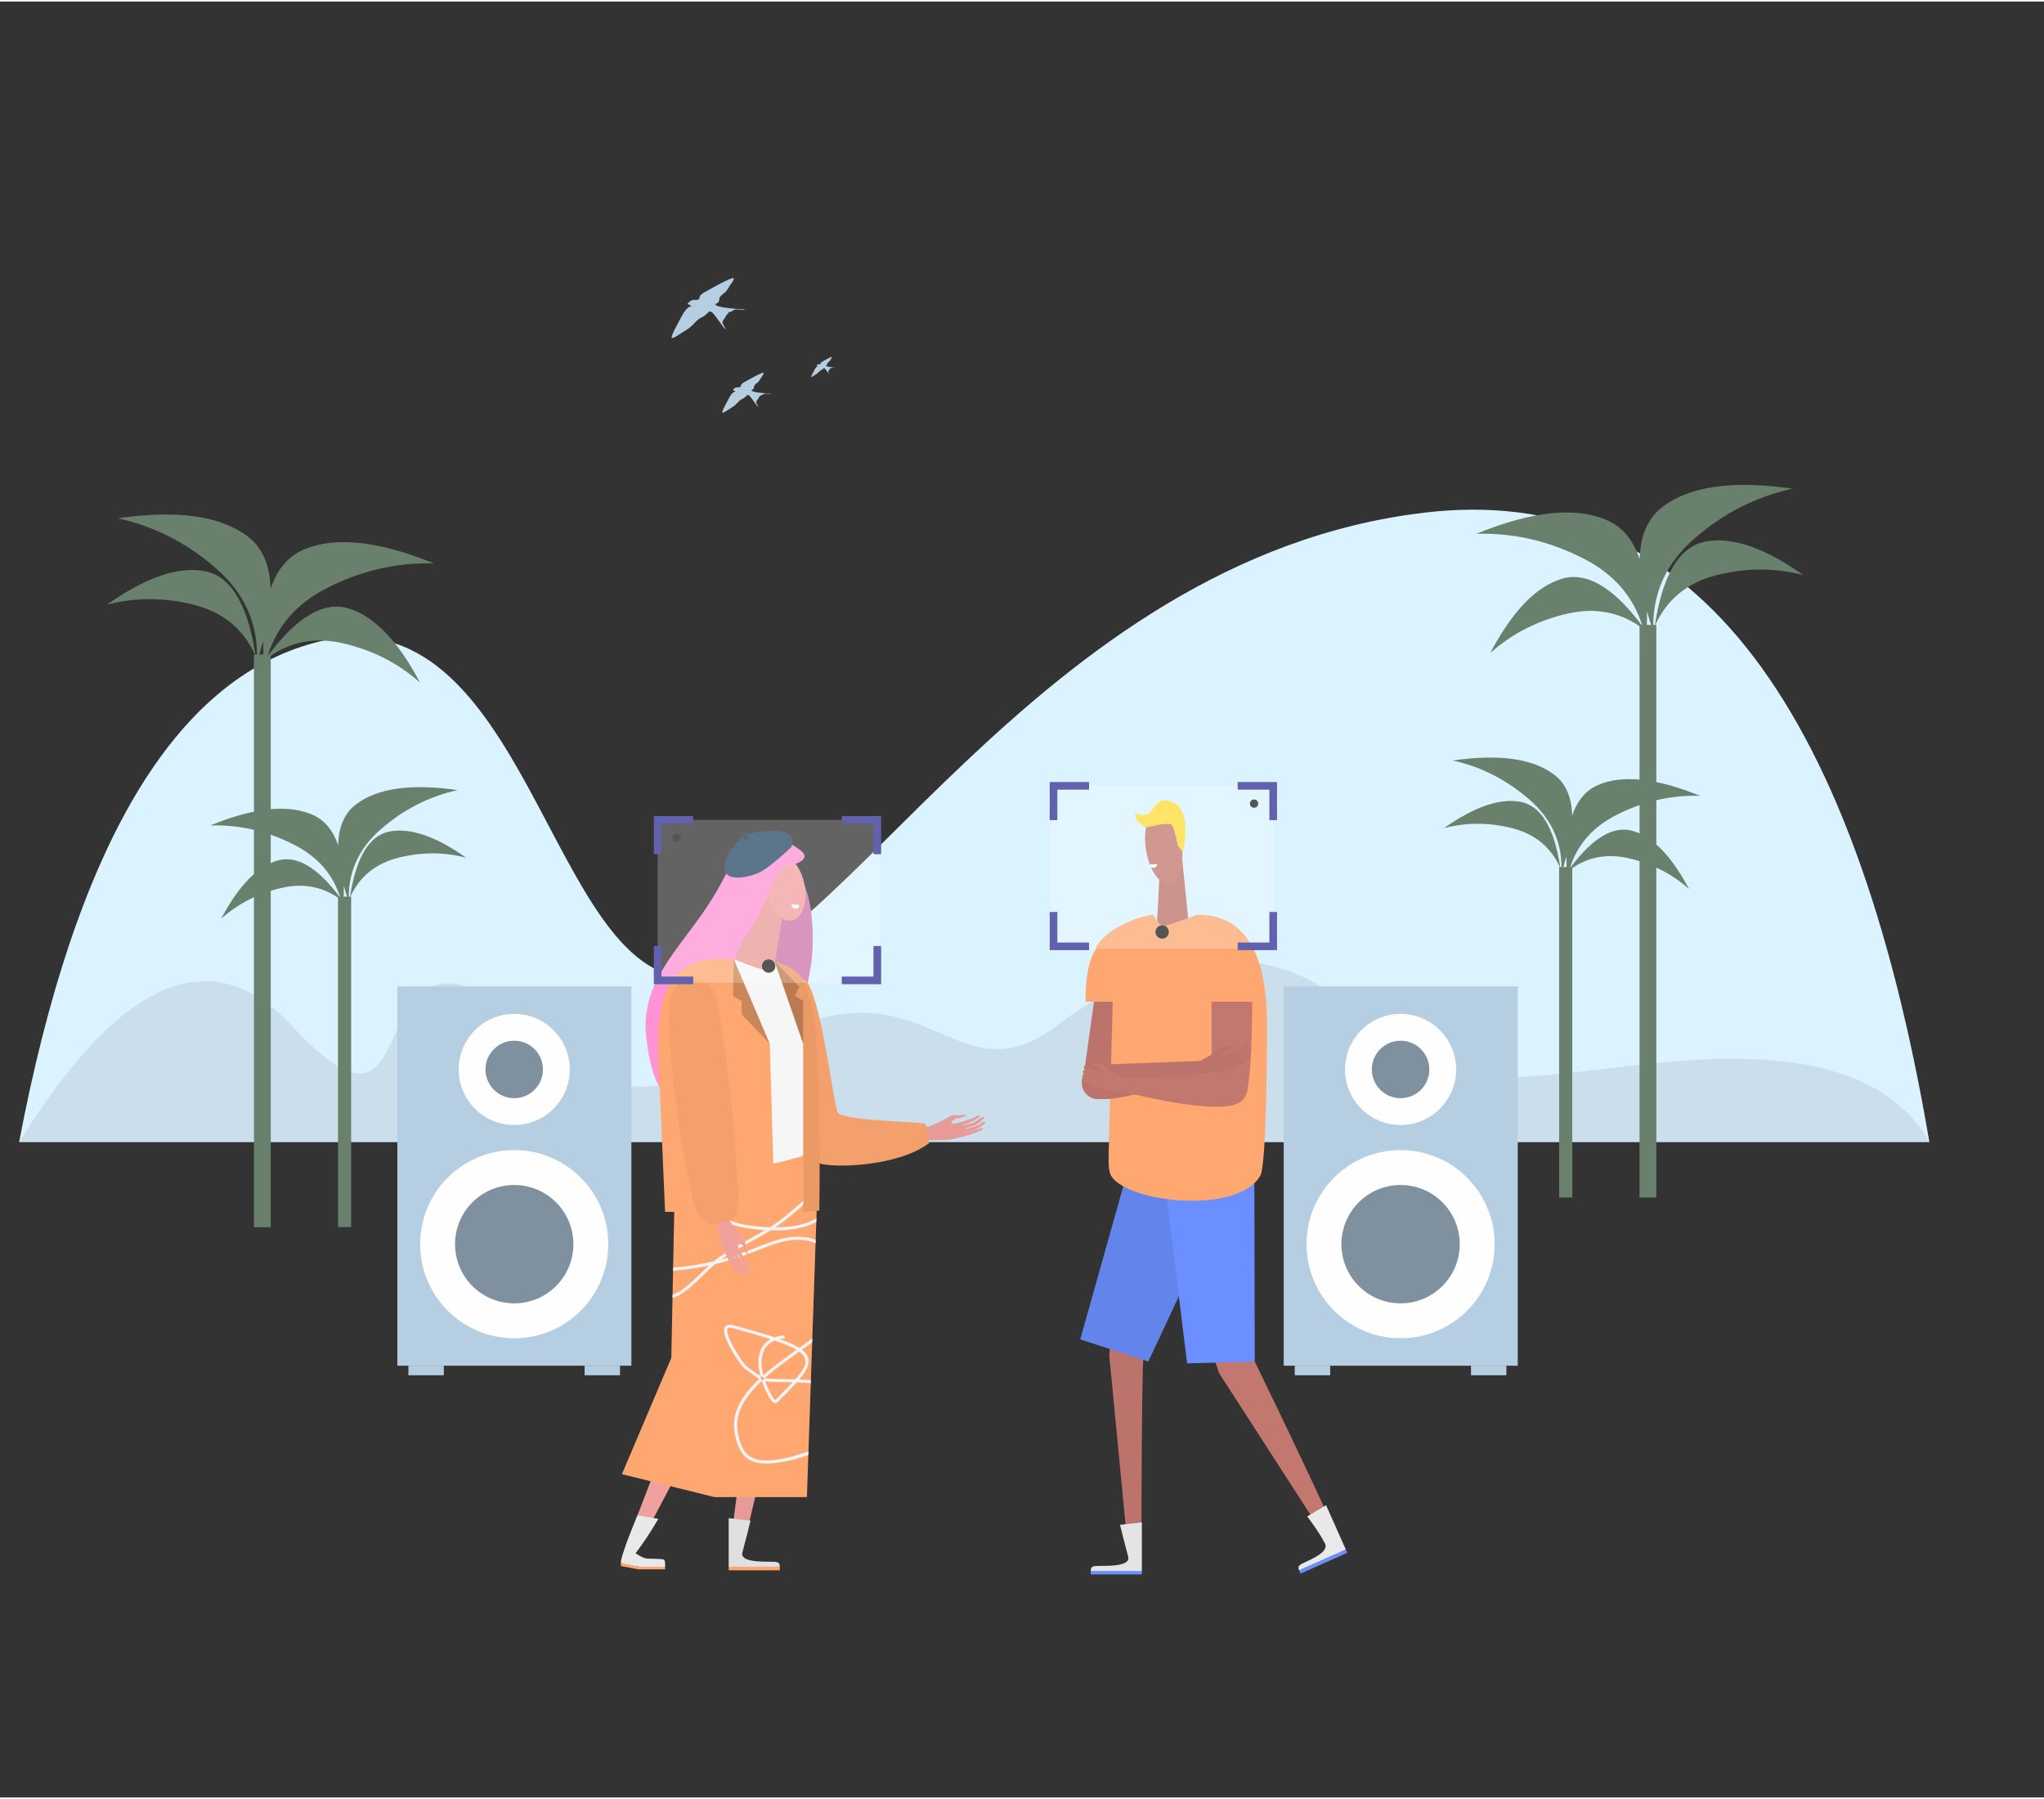<svg id="illustration-builder" width="1000" height="880" viewBox="-10 -30 1070 940" version="1.1" xmlns="http://www.w3.org/2000/svg" xmlns:xlink="http://www.w3.org/1999/xlink" style="pointer-events: inherit;"><rect x="-10" y="-30" width="1070" height="940" fill="#333333" stroke="none"/><g transform="translate(0,0)">
<g><svg xmlns="http://www.w3.org/2000/svg" width="1000" height="880" viewBox="0 0 1000 880"><g id="Symbols--globalStyle1/communication/bg2" fill="none" fill-rule="evenodd" stroke="none" stroke-width="1"><g id="globalStyle1/communication/bg2--globalStyle1/communication/bg2"><path id="[color:background]background--globalStyle1/communication/bg2" fill="#dbf2ff" d="M5.68434189e-14,567 L1000,567 C960.033,331.344 872.008,221.508 735.925,237.49 C531.802,261.463 426.122,480.996 351.579,480.996 C277.036,480.996 266.215,276.465 155.205,305.491 C81.198,324.841 29.463,412.011 5.68434189e-14,567 Z" opacity="1.00"></path><path id="shadow--globalStyle1/communication/bg2" fill="#000" fill-opacity=".08" d="M1000,567 C983.609,537.882 949.373,523.324 897.294,523.324 C819.175,523.324 749.431,554.109 706.077,505.953 C662.723,457.798 599.182,463.333 543.321,505.953 C487.46,548.573 473.869,462.666 381.336,519.44 C288.803,576.214 265.528,483.92 224.888,483.92 C184.248,483.92 205.455,573.355 142.615,505.953 C100.722,461.019 53.183,481.368 5.68434189e-14,567 L1000,567 Z"></path></g></g></svg></g></g><g transform="translate(198,404)">
<g><svg xmlns="http://www.w3.org/2000/svg" width="123" height="285" viewBox="0 0 123 285"><g id="Symbols--globalStyle1/objects/party/3" fill="none" fill-rule="evenodd" stroke="none" stroke-width="1"><g id="globalStyle1/objects/party/3--globalStyle1/objects/party/3"><polygon id="[color:objects]music--globalStyle1/objects/party/3" fill="#b5cee1" fill-rule="nonzero" points="-0.139 280.015 122.511 280.015 122.511 81.508 -0.139 81.508" opacity="1.00"></polygon><path id="Fill-2--globalStyle1/objects/party/3" fill="#FEFEFE" d="M110.425,216.402 C110.425,243.597 88.384,265.645 61.184,265.645 C33.992,265.645 11.947,243.597 11.947,216.402 C11.947,189.206 33.992,167.161 61.184,167.161 C88.384,167.161 110.425,189.206 110.425,216.402"></path><path id="Fill-6--globalStyle1/objects/party/3" fill="#FEFEFE" d="M90.263,124.955 C90.263,141.013 77.243,154.032 61.183,154.032 C45.124,154.032 32.109,141.013 32.109,124.955 C32.109,108.898 45.124,95.876 61.183,95.876 C77.243,95.876 90.263,108.898 90.263,124.955"></path><path id="[color:objects]music--globalStyle1/objects/party/3" fill="#b5cee1" fill-rule="nonzero" d="M24.343,280.015 L24.343,285.256 L5.792,285.256 L5.792,280.015 L24.343,280.015 Z M116.574,280.015 L116.574,285.256 L98.033,285.256 L98.033,280.015 L116.574,280.015 Z M61.183,185.438 C78.291,185.438 92.151,199.302 92.151,216.402 C92.151,233.503 78.291,247.364 61.183,247.364 C44.08,247.364 30.225,233.503 30.225,216.402 C30.225,199.302 44.08,185.438 61.183,185.438 Z M61.183,109.914 C69.492,109.914 76.225,116.651 76.225,124.955 C76.225,133.258 69.492,139.994 61.183,139.994 C52.884,139.994 46.142,133.258 46.142,124.955 C46.142,116.651 52.884,109.914 61.183,109.914 Z" opacity="1.00"></path><path id="shadow--globalStyle1/objects/party/3" fill="#000" fill-opacity=".3" d="M61.178,185.438 C78.286,185.438 92.146,199.302 92.146,216.402 C92.146,233.503 78.286,247.364 61.178,247.364 C44.075,247.364 30.22,233.503 30.22,216.402 C30.22,199.302 44.075,185.438 61.178,185.438 Z M61.178,109.914 C69.487,109.914 76.22,116.651 76.22,124.955 C76.22,133.258 69.487,139.994 61.178,139.994 C52.879,139.994 46.137,133.258 46.137,124.955 C46.137,116.651 52.879,109.914 61.178,109.914 Z"></path></g></g></svg></g></g><g transform="translate(662,404)">
<g><svg xmlns="http://www.w3.org/2000/svg" width="123" height="285" viewBox="0 0 123 285"><g id="Symbols--globalStyle1/objects/party/3" fill="none" fill-rule="evenodd" stroke="none" stroke-width="1"><g id="globalStyle1/objects/party/3--globalStyle1/objects/party/3"><polygon id="[color:objects]music--globalStyle1/objects/party/3" fill="#b5cee1" fill-rule="nonzero" points="-0.139 280.015 122.511 280.015 122.511 81.508 -0.139 81.508" opacity="1.00"></polygon><path id="Fill-2--globalStyle1/objects/party/3" fill="#FEFEFE" d="M110.425,216.402 C110.425,243.597 88.384,265.645 61.184,265.645 C33.992,265.645 11.947,243.597 11.947,216.402 C11.947,189.206 33.992,167.161 61.184,167.161 C88.384,167.161 110.425,189.206 110.425,216.402"></path><path id="Fill-6--globalStyle1/objects/party/3" fill="#FEFEFE" d="M90.263,124.955 C90.263,141.013 77.243,154.032 61.183,154.032 C45.124,154.032 32.109,141.013 32.109,124.955 C32.109,108.898 45.124,95.876 61.183,95.876 C77.243,95.876 90.263,108.898 90.263,124.955"></path><path id="[color:objects]music--globalStyle1/objects/party/3" fill="#b5cee1" fill-rule="nonzero" d="M24.343,280.015 L24.343,285.256 L5.792,285.256 L5.792,280.015 L24.343,280.015 Z M116.574,280.015 L116.574,285.256 L98.033,285.256 L98.033,280.015 L116.574,280.015 Z M61.183,185.438 C78.291,185.438 92.151,199.302 92.151,216.402 C92.151,233.503 78.291,247.364 61.183,247.364 C44.08,247.364 30.225,233.503 30.225,216.402 C30.225,199.302 44.08,185.438 61.183,185.438 Z M61.183,109.914 C69.492,109.914 76.225,116.651 76.225,124.955 C76.225,133.258 69.492,139.994 61.183,139.994 C52.884,139.994 46.142,133.258 46.142,124.955 C46.142,116.651 52.884,109.914 61.183,109.914 Z" opacity="1.00"></path><path id="shadow--globalStyle1/objects/party/3" fill="#000" fill-opacity=".3" d="M61.178,185.438 C78.286,185.438 92.146,199.302 92.146,216.402 C92.146,233.503 78.286,247.364 61.178,247.364 C44.075,247.364 30.22,233.503 30.22,216.402 C30.22,199.302 44.075,185.438 61.178,185.438 Z M61.178,109.914 C69.487,109.914 76.22,116.651 76.22,124.955 C76.22,133.258 69.487,139.994 61.178,139.994 C52.879,139.994 46.137,133.258 46.137,124.955 C46.137,116.651 52.879,109.914 61.178,109.914 Z"></path></g></g></svg></g></g><g transform="translate(703,133)">
<g><svg xmlns="http://www.w3.org/2000/svg" width="274" height="463" viewBox="0 0 274 463"><g id="Symbols--globalStyle1/objects/tree/1" fill="none" fill-rule="evenodd" stroke="none" stroke-width="1"><g id="globalStyle1/objects/tree/1--globalStyle1/objects/tree/1" fill="#69816C"><path id="[color:tree]tree--globalStyle1/objects/tree/1" d="M225.296,91.971 C206.297,96.123 189.171,104.849 173.92,118.149 C159.72,130.531 152.566,145.57 152.458,163.266 L153.327,163.266 L153.346,163.145 C157.465,136.592 166.369,122.078 180.058,119.601 C193.885,117.1 210.879,122.964 231.04,137.193 C216.25,133.321 201.141,133.321 185.712,137.193 C170.537,141.002 159.812,149.693 153.535,163.266 L154.064,163.266 L154.064,245.536 C161.025,246.955 168.641,249.353 176.91,252.73 C169.15,252.503 161.534,253.273 154.064,255.039 L154.064,278.201 C160.051,283.441 165.76,291.215 171.191,301.522 C166.018,296.917 160.309,293.18 154.064,290.309 L154.064,463 L145.274,463 L145.275,286.95 C143.421,286.375 141.527,285.866 139.593,285.422 C128.585,282.899 118.741,284.618 110.061,290.579 L110.061,290.579 L110.06,462.962 L103.184,462.962 L103.184,290.027 L103.598,290.027 C98.687,279.408 90.296,272.608 78.423,269.628 C66.352,266.599 54.531,266.599 42.96,269.628 C58.734,258.496 72.029,253.908 82.847,255.865 C93.556,257.802 100.522,269.158 103.745,289.933 L103.745,289.933 L103.76,290.027 L104.44,290.027 C104.356,276.183 98.759,264.417 87.649,254.729 C75.717,244.323 62.318,237.497 47.454,234.248 C71.761,230.739 89.481,233.218 100.611,241.683 C106.642,246.27 109.773,253.405 110.003,263.091 C112.702,255.136 117.212,249.801 123.533,247.084 C129.657,244.452 136.904,243.503 145.273,244.235 L145.274,163.972 C134.179,156.352 121.597,154.155 107.527,157.38 C92.021,160.935 78.558,167.794 67.139,177.959 C78.643,156.127 91.122,143.187 104.577,139.139 C117.367,135.291 131.266,143.333 146.272,163.266 L146.628,163.266 C141.699,148.051 131.494,136.484 116.012,128.565 C97.995,119.35 79.268,115.026 59.828,115.594 C88.89,103.726 111.631,101.32 128.054,108.378 C136.134,111.85 141.899,118.67 145.347,128.838 C145.642,116.458 149.644,107.337 157.352,101.474 C171.579,90.654 194.227,87.486 225.296,91.971 Z M145.273,257.6 C141.121,259.042 137.015,260.801 132.955,262.878 C120.842,269.073 112.857,278.123 109.001,290.027 L109.001,290.027 L109.279,290.027 C121.02,274.432 131.894,268.14 141.9,271.151 C143.034,271.492 144.158,271.913 145.274,272.416 Z M106.993,284.417 C106.511,286.236 105.97,288.106 105.372,290.027 L105.372,290.027 L107.084,290.027 C107.013,288.164 106.982,286.359 106.991,284.611 L106.991,284.611 Z M149.194,156.092 L149.197,156.344 C149.209,158.577 149.169,160.885 149.079,163.266 L151.266,163.266 C150.502,160.81 149.811,158.419 149.194,156.092 Z" fill="#69816c" opacity="1.00"></path></g></g></svg></g></g><g transform="translate(3,148.5)">
<g transform="translate(274,0) scale(-1, 1)">
<g><svg xmlns="http://www.w3.org/2000/svg" width="274" height="463" viewBox="0 0 274 463"><g id="Symbols--globalStyle1/objects/tree/1" fill="none" fill-rule="evenodd" stroke="none" stroke-width="1"><g id="globalStyle1/objects/tree/1--globalStyle1/objects/tree/1" fill="#69816C"><path id="[color:tree]tree--globalStyle1/objects/tree/1" d="M225.296,91.971 C206.297,96.123 189.171,104.849 173.92,118.149 C159.72,130.531 152.566,145.57 152.458,163.266 L153.327,163.266 L153.346,163.145 C157.465,136.592 166.369,122.078 180.058,119.601 C193.885,117.1 210.879,122.964 231.04,137.193 C216.25,133.321 201.141,133.321 185.712,137.193 C170.537,141.002 159.812,149.693 153.535,163.266 L154.064,163.266 L154.064,245.536 C161.025,246.955 168.641,249.353 176.91,252.73 C169.15,252.503 161.534,253.273 154.064,255.039 L154.064,278.201 C160.051,283.441 165.76,291.215 171.191,301.522 C166.018,296.917 160.309,293.18 154.064,290.309 L154.064,463 L145.274,463 L145.275,286.95 C143.421,286.375 141.527,285.866 139.593,285.422 C128.585,282.899 118.741,284.618 110.061,290.579 L110.061,290.579 L110.06,462.962 L103.184,462.962 L103.184,290.027 L103.598,290.027 C98.687,279.408 90.296,272.608 78.423,269.628 C66.352,266.599 54.531,266.599 42.96,269.628 C58.734,258.496 72.029,253.908 82.847,255.865 C93.556,257.802 100.522,269.158 103.745,289.933 L103.745,289.933 L103.76,290.027 L104.44,290.027 C104.356,276.183 98.759,264.417 87.649,254.729 C75.717,244.323 62.318,237.497 47.454,234.248 C71.761,230.739 89.481,233.218 100.611,241.683 C106.642,246.27 109.773,253.405 110.003,263.091 C112.702,255.136 117.212,249.801 123.533,247.084 C129.657,244.452 136.904,243.503 145.273,244.235 L145.274,163.972 C134.179,156.352 121.597,154.155 107.527,157.38 C92.021,160.935 78.558,167.794 67.139,177.959 C78.643,156.127 91.122,143.187 104.577,139.139 C117.367,135.291 131.266,143.333 146.272,163.266 L146.628,163.266 C141.699,148.051 131.494,136.484 116.012,128.565 C97.995,119.35 79.268,115.026 59.828,115.594 C88.89,103.726 111.631,101.32 128.054,108.378 C136.134,111.85 141.899,118.67 145.347,128.838 C145.642,116.458 149.644,107.337 157.352,101.474 C171.579,90.654 194.227,87.486 225.296,91.971 Z M145.273,257.6 C141.121,259.042 137.015,260.801 132.955,262.878 C120.842,269.073 112.857,278.123 109.001,290.027 L109.001,290.027 L109.279,290.027 C121.02,274.432 131.894,268.14 141.9,271.151 C143.034,271.492 144.158,271.913 145.274,272.416 Z M106.993,284.417 C106.511,286.236 105.97,288.106 105.372,290.027 L105.372,290.027 L107.084,290.027 C107.013,288.164 106.982,286.359 106.991,284.611 L106.991,284.611 Z M149.194,156.092 L149.197,156.344 C149.209,158.577 149.169,160.885 149.079,163.266 L151.266,163.266 C150.502,160.81 149.811,158.419 149.194,156.092 Z" fill="#69816c" opacity="1.00"></path></g></g></svg></g>
</g></g><g transform="translate(215,364.5)">
<g transform="translate(24.5,177)">

<g><svg xmlns="http://www.w3.org/2000/svg" width="251" height="250" viewBox="0 0 251 250"><g id="Symbols--globalStyle1/people/woman/bottom/2" fill="none" fill-rule="evenodd" stroke="none" stroke-width="1"><g id="globalStyle1/people/woman/bottom/2--globalStyle1/people/woman/bottom/2"><path id="[skin]leg---globalStyle1/people/woman/bottom/2" fill="#f0a19e" d="M177.483,40.225 L163.46,137.193 L163.46,137.235 C163.415,138.907 162.913,140.466 162.074,141.792 L138.877,240.87 L132.566,244.267 L132.566,237.508 C132.566,237.508 145.104,144.719 145.327,136.698 L145.461,136.711 C145.473,136.322 145.509,135.94 145.569,135.565 L136.072,43.384 L177.483,40.225 Z" opacity="1.00"></path><path id="shadow--globalStyle1/people/woman/bottom/2" fill="#000" fill-opacity=".04" d="M162.886,138.325 L138.877,240.87 L132.566,244.267 L132.566,237.508 C132.566,237.508 145.104,144.719 145.327,136.698 L162.886,138.325 Z"></path><path id="[skin]leg---globalStyle1/people/woman/bottom/2" fill="#f0a19e" d="M108.261,40.859 L154.72,43.418 L136.815,136.817 C136.72,138.546 136.171,140.156 135.287,141.528 L83.247,240.095 C79.791,238.042 78.255,237.125 77.865,237.18 C77.865,237.18 89.065,208.466 117.803,133.469 L117.803,133.469 L108.261,40.859 Z" opacity="1.00"></path><path id="Fill-10--globalStyle1/people/woman/bottom/2" fill="#E9E9E9" d="M131.957,222.314 L131.957,247.78 L158.715,247.762 C158.637,246.124 158.48,245.194 155.296,245.132 C150.518,245.039 139,245.559 138.995,240.999 C138.995,240.025 140.875,234.268 143.369,223.651 L131.957,222.314 Z"></path><path id="shadow--globalStyle1/people/woman/bottom/2" fill="#000" fill-opacity=".04" d="M131.957,222.314 L131.957,247.78 L158.715,247.762 C158.637,246.124 158.48,245.194 155.296,245.132 C150.518,245.039 139,245.559 138.995,240.999 C138.995,240.025 140.875,234.268 143.369,223.651 L131.957,222.314 Z"></path><path id="[clothes]shoes--globalStyle1/people/woman/bottom/2" fill="#fea770" d="M131.957,249.592 L158.715,249.592 L158.715,247.707 C158.715,247.707 149.477,247.692 131.957,247.707 L131.957,249.592 Z" opacity="1.00"></path><path id="Fill-17--globalStyle1/people/woman/bottom/2" fill="#E9E9E9" d="M84.175,220.909 C77.644,236.75 74.794,245.399 75.647,245.889 C76.517,246.39 82.811,247.32 84.602,247.671 C86.279,247.998 94.207,248.849 98.648,247.758 C98.648,247.758 98.984,244.212 97.921,243.932 C96.328,243.513 91.167,243.63 89.029,243.434 C86.57,243.21 82.105,239.935 83.247,240.594 C83.247,240.594 88.324,234.285 95.138,222.664 L84.175,220.909 Z"></path><polygon id="[clothes]skirt--globalStyle1/people/woman/bottom/2" fill="#fea770" points="76.066 199.268 101.921 138.413 104.405 14 179.629 14 172.901 211.275 124.459 211.275" opacity="1.00"></polygon><path id="Fill-22--globalStyle1/people/woman/bottom/2" fill="#F3F3F3" d="M102.582,105.277 C102.582,105.277 102.751,105.23 102.837,105.206 C103.995,104.866 105.102,104.376 106.079,103.75 C109.444,101.597 111.861,99.465 116.998,94.436 L117.076,94.358 C118.88,92.591 120.306,91.221 121.553,90.08 C115.433,91.382 109.317,92.282 103.43,92.714 C103.264,92.726 102.832,92.751 102.832,92.751 L102.865,91.145 C102.865,91.145 103.213,91.121 103.388,91.108 C110.093,90.612 117.103,89.505 124.079,87.879 C124.948,87.166 125.797,86.522 126.725,85.864 C130.792,82.974 134.293,80.911 142.108,76.596 L142.255,76.516 C145.861,74.525 148.685,72.933 151.058,71.522 C148.339,71.36 145.494,71.08 142.528,70.689 C129.805,69.014 118.365,62.256 112.308,52.373 C110.718,49.776 109.683,47.593 107.543,42.631 L107.519,42.577 C106.029,39.117 105.159,37.195 104.204,35.401 C104.132,35.265 103.986,34.997 103.986,34.997 L104.055,31.597 C104.055,31.597 104.314,32.151 104.415,32.349 C104.603,32.72 104.764,33.022 104.928,33.309 C106.264,35.644 107.177,37.603 109.058,41.968 L109.081,42.023 C111.189,46.918 112.203,49.055 113.742,51.566 C119.528,61.008 130.517,67.501 142.755,69.112 C146.543,69.61 150.119,69.926 153.478,70.045 C156.071,68.418 158.15,66.946 160.353,65.209 C172.95,55.266 178.456,48.424 178.456,48.424 L178.346,51.648 C178.346,51.648 170.833,59.001 161.41,66.437 C159.745,67.751 158.153,68.914 156.371,70.098 C164.548,70.104 171.333,68.826 176.695,66.044 C177.097,65.835 177.877,65.391 177.877,65.391 L177.812,67.3 C177.812,67.3 177.186,67.627 176.865,67.783 C170.821,70.723 163.154,71.921 153.951,71.651 C151.159,73.383 147.775,75.306 143.083,77.896 L142.939,77.976 C135.411,82.131 131.927,84.178 128.072,86.89 C129.702,86.463 131.326,86.008 132.94,85.528 C136.208,84.554 139.203,83.465 144.127,81.536 C157.159,76.427 161.412,75.112 167.887,75.023 C170.744,74.984 173.494,75.359 176.173,76.189 C176.614,76.326 177.494,76.636 177.494,76.636 L177.436,78.328 C177.436,78.328 176.252,77.886 175.655,77.702 C173.149,76.927 170.582,76.579 167.911,76.616 C161.731,76.701 157.571,77.986 144.756,83.009 C139.792,84.956 136.76,86.058 133.434,87.048 C130.597,87.893 127.731,88.658 124.859,89.337 C123.1,90.804 121.189,92.609 118.264,95.472 L118.186,95.549 C112.969,100.657 110.495,102.84 107.002,105.074 C105.751,105.875 104.32,106.48 102.829,106.864 C102.737,106.888 102.549,106.933 102.549,106.933 L102.582,105.277 Z M175.662,130.284 C175.662,130.284 175.506,130.399 175.428,130.457 C174.713,130.978 173.957,131.525 173.145,132.109 C172.593,132.508 171.436,133.336 170.293,134.154 C171.685,135.236 172.601,136.335 173.166,137.509 C174.525,140.337 173.642,143.457 170.62,147.548 C170.089,148.269 169.538,148.973 168.913,149.723 C170.907,149.797 172.638,149.892 174.451,150.026 C174.63,150.04 174.988,150.067 174.988,150.067 L174.935,151.661 C174.935,151.661 174.654,151.639 174.516,151.629 C172.28,151.461 170.186,151.353 167.576,151.272 C165.495,153.604 162.549,156.611 157.518,161.643 C156.531,162.63 154.868,161.759 154.135,160.62 C152.101,157.46 150.423,153.947 149.268,150.445 C147.488,152.11 145.917,153.739 144.442,155.437 C138.032,162.821 135.357,170.002 136.774,177.64 C138.476,186.809 141.618,191.164 149.058,191.971 C155.423,192.662 165.024,190.538 173.719,187.31 L173.65,189.267 C164.936,192.419 155.321,194.254 148.869,193.553 C140.522,192.648 136.952,187.702 135.137,177.92 C133.625,169.762 136.468,162.134 143.165,154.42 C144.649,152.709 146.225,151.072 147.999,149.405 C146.671,148.695 145.212,147.682 143.255,146.212 C142.96,145.991 142.816,145.882 142.667,145.771 C141.762,145.091 141.148,144.648 140.524,144.227 C138.993,143.197 134.452,136.588 131.906,131.468 C130.337,128.314 129.478,125.739 129.529,123.947 C129.6,121.495 131.379,120.481 134.398,121.3 C143.459,123.759 150.53,125.811 156.018,127.649 C157.525,127.117 159.236,126.769 161.151,126.618 L161.288,128.205 C160.363,128.278 159.494,128.399 158.679,128.568 C163.269,130.206 166.565,131.689 168.891,133.171 C170.156,132.264 171.529,131.282 172.147,130.837 C173.292,130.011 174.327,129.26 175.291,128.552 C175.44,128.443 175.732,128.226 175.732,128.226 L175.662,130.284 Z M133.945,122.833 C131.899,122.277 131.228,122.659 131.19,123.991 C131.149,125.459 131.944,127.842 133.406,130.783 C135.835,135.664 140.256,142.1 141.48,142.924 C142.132,143.364 142.766,143.822 143.691,144.516 C143.843,144.63 143.987,144.738 144.28,144.959 C146.024,146.269 147.34,147.19 148.506,147.843 C147.81,145.12 147.463,142.458 147.542,140.033 C147.714,134.804 149.792,130.858 153.838,128.621 C148.653,126.937 142.12,125.05 133.945,122.833 L133.945,122.833 Z M149.268,150.445 C149.81,149.937 150.37,149.426 150.954,148.909 C150.145,148.666 149.367,148.328 148.506,147.843 C148.726,148.707 148.98,149.575 149.268,150.445 L149.268,150.445 Z M155.549,159.784 C155.677,159.981 155.962,160.235 156.23,160.376 C156.371,160.449 156.394,160.459 156.343,160.515 C160.085,156.772 163.056,153.73 165.363,151.213 C163.62,151.172 161.633,151.136 159.266,151.1 C154.567,151.029 152.806,150.958 151.667,150.729 C151.464,150.688 151.263,150.644 151.066,150.595 C152.169,153.758 153.708,156.922 155.549,159.784 L155.549,159.784 Z M152.008,149.171 C152.989,149.368 154.763,149.439 159.292,149.507 C162.302,149.553 164.697,149.597 166.763,149.655 C172.054,143.646 172.983,140.936 171.655,138.176 C171.155,137.138 170.281,136.143 168.913,135.141 C167.952,135.829 167.226,136.348 167.242,136.338 C160.054,141.488 154.97,145.351 150.954,148.909 C151.298,149.012 151.645,149.098 152.008,149.171 L152.008,149.171 Z M156.037,129.351 C151.578,131.144 149.375,134.843 149.203,140.083 C149.129,142.363 149.46,144.884 150.123,147.476 C154.142,143.948 159.19,140.118 166.245,135.062 C166.233,135.071 166.739,134.709 167.469,134.188 C164.957,132.684 161.274,131.128 156.037,129.351 L156.037,129.351 Z"></path><polygon id="[clothes]shues--globalStyle1/people/woman/bottom/2" fill="#fea770" points="75.507 245.658 84.602 247.671 98.677 247.758 98.677 249.078 84.602 249.102 75.524 247.356" opacity="1.00"></polygon></g></g></svg></g>
</g>
<g transform="translate(105.5,30)">

<g><svg xmlns="http://www.w3.org/2000/svg" width="120" height="150" viewBox="0 0 120 150"><g id="Symbols--globalStyle1/people/woman/head/8" fill="none" fill-rule="evenodd" stroke="none" stroke-width="1"><g id="globalStyle1/people/woman/head/8--globalStyle1/people/woman/head/8"><path id="[hair]hair--globalStyle1/people/woman/head/8" fill="#ff93d4" d="M94.054,79.646 C87.118,124.672 67.51,145.293 55.203,131.518 C54.897,131.175 43.126,108.247 52.349,64.565 C57.695,39.245 62.666,28.735 79.068,28.735 C96.063,28.735 96.063,66.604 94.054,79.646 Z" opacity="1.00"></path><path id="shadow--globalStyle1/people/woman/head/8" fill="#000" fill-opacity=".2" d="M94.054,79.646 C87.118,124.672 67.51,145.293 55.203,131.518 C54.897,131.175 43.126,108.247 52.349,64.565 C57.695,39.245 62.666,28.735 79.068,28.735 C96.063,28.735 96.063,66.604 94.054,79.646 Z"></path><g id="Group--globalStyle1/people/woman/head/8" transform="translate(35.216 19.964)"><polygon id="[skin]neck--globalStyle1/people/woman/head/8" fill="#f0a19e" points="5.571 71.166 39.598 20.439 48.985 31.964 31.332 76.642" transform="rotate(-12 27.278 48.54)" opacity="1.00"></polygon><polygon id="shadow--globalStyle1/people/woman/head/8" fill="#000" fill-opacity=".04" points="5.571 71.166 39.598 20.439 48.985 31.964 31.332 76.642" transform="rotate(-12 27.278 48.54)"></polygon><ellipse id="[skin]face--globalStyle1/people/woman/head/8" cx="45.328" cy="19.336" fill="#f0a19e" rx="10.236" ry="17.511" transform="rotate(-12 45.328 19.336)" opacity="1.00"></ellipse><path id="smile--globalStyle1/people/woman/head/8" fill="#FFF" fill-rule="nonzero" d="M50.662,30.347 C51.34,30.347 52.729,29.886 52.73,28.24 C52.73,28.24 48.597,28.242 48.597,28.242 C48.596,29.767 49.984,30.347 50.662,30.347 Z" transform="rotate(4 50.663 29.293)"></path></g><path id="[hair]hair--globalStyle1/people/woman/head/8" fill="#ff93d4" d="M48.827,108.19 C46.434,141.081 14.649,178.253 7.795,117.674 C4.798,91.192 21.461,75.146 36.973,53.146 C45.738,40.716 49.256,32.464 53.25,25.061 C59.555,13.373 69.018,5.82 88.102,19.423 C93.315,23.139 90.583,26.206 79.906,28.625 C79.562,30.191 76.41,30.534 74.551,36.258 C74.225,36.764 69.343,50.673 59.911,64.834 C49.093,81.073 49.093,104.526 48.827,108.19 Z" opacity="1.00"></path><path id="hat--globalStyle1/people/woman/head/8" fill="#294B67" d="M60.541,11.474 C65.972,9.563 76.135,8.619 80.543,10.436 C84.217,11.95 85.284,14.507 83.744,18.108 C76.682,24.658 71.489,28.872 68.166,30.749 C63.182,33.564 51.073,36.503 49.055,30.749 C47.037,24.994 54.507,15.915 57.519,13.061 C57.612,12.973 57.716,12.886 57.83,12.799 C57.212,11.63 57.037,10.318 58.465,10.318 C59.41,10.318 60.07,10.842 60.49,11.494 Z"></path><path id="shadow--globalStyle1/people/woman/head/8" fill="#000" fill-opacity=".2" d="M61.062,13.376 C61.062,12.334 60.304,10.328 58.455,10.328 C56.605,10.328 57.444,12.531 58.455,13.771 C59.465,15.01 61.062,14.417 61.062,13.376 Z"></path></g></g></svg></g>
</g>
<g transform="translate(118.5,97)">

<g><svg xmlns="http://www.w3.org/2000/svg" width="193" height="178" viewBox="0 0 193 178"><g id="Symbols--globalStyle1/people/woman/top/5" fill="none" fill-rule="evenodd" stroke="none" stroke-width="1"><g id="globalStyle1/people/woman/top/5--globalStyle1/people/woman/top/5"><path id="[skin]hand--globalStyle1/people/woman/top/5" fill="#f0a19e" d="M88.797,27.09 C89.218,31.943 90.4,76.099 90.711,89.555 C99.371,91.642 114.386,95.773 137.334,101.604 L137.062,101.535 L144.282,99.821 L150.216,97.812 L156.968,98.801 C157.502,98.893 157.451,99.195 157.368,99.226 C155.64,99.864 154.165,99.997 152.145,99.695 C150.466,100.947 148.619,100.562 149.74,102.14 C149.871,102.325 153.323,102.457 156.662,101.795 C157.137,101.701 159.477,101.406 159.764,101.351 C161.414,101.039 161.653,100.906 162.769,100.499 C163.111,100.374 163.59,100.371 164.206,100.491 C164.294,100.507 164.376,100.541 164.439,100.587 C164.611,100.713 164.606,100.899 164.428,101.001 C164.028,101.231 163.582,101.464 163.088,101.703 C162.369,102.05 160.021,102.825 157.943,103.277 C156.536,103.586 154.795,103.981 154.61,104.088 C154.324,104.25 157.179,103.853 159.492,103.722 C161.804,103.593 163.003,102.46 164.926,101.687 C165.191,101.58 165.722,101.532 166.519,101.539 C166.561,101.539 166.962,101.635 166.898,101.85 C166.835,102.065 164.779,103.453 163.541,104.07 C161.478,105.099 160.993,105.128 159.898,105.254 C158.535,105.41 156.123,105.781 155.47,105.912 C154.816,106.042 158.61,106.092 161.305,105.584 C161.724,105.505 162.557,105.236 162.943,105.12 C164.1,104.768 165.479,103.866 166.094,104.007 C166.184,104.028 166.268,104.058 166.343,104.098 C166.692,104.278 166.775,104.598 166.528,104.811 C165.89,105.365 164.865,105.936 163.45,106.526 C163.118,106.666 161.796,107.175 161.283,107.251 C159.112,107.573 156.33,107.544 156.11,107.683 C155.89,107.82 157.502,107.674 159.482,107.61 C159.934,107.596 161.741,107.366 162.084,107.347 C162.537,107.321 162.841,107.237 163.608,107.119 C165.138,106.883 165.418,107.435 164.68,107.9 C163.939,108.367 157.242,109.58 154.202,109.751 C152.536,109.845 149.274,110.31 145.059,109.964 L136.559,108.595 C107.686,109.123 86.326,109.453 78.577,104.673 L78.384,104.55 C77.371,103.99 76.494,103.245 75.858,102.383 C75.776,102.272 75.695,102.152 75.614,102.025 C74.67,100.771 74.138,99.407 73.951,98.036 C69.223,82.671 66.849,38.976 65.905,28.094 C65.905,28.094 80.59,27.815 88.797,27.09 Z" transform="rotate(-10 116.405 68.59)" opacity="1.00"></path><path id="shadow--globalStyle1/people/woman/top/5" fill="#000" fill-opacity=".04" d="M88.797,27.09 C89.218,31.943 90.4,76.099 90.711,89.555 C99.371,91.642 114.386,95.773 137.334,101.604 L137.062,101.535 L144.282,99.821 L150.216,97.812 L156.968,98.801 C157.502,98.893 157.451,99.195 157.368,99.226 C155.64,99.864 154.165,99.997 152.145,99.695 C150.466,100.947 148.619,100.562 149.74,102.14 C149.871,102.325 153.323,102.457 156.662,101.795 C157.137,101.701 159.477,101.406 159.764,101.351 C161.414,101.039 161.653,100.906 162.769,100.499 C163.111,100.374 163.59,100.371 164.206,100.491 C164.294,100.507 164.376,100.541 164.439,100.587 C164.611,100.713 164.606,100.899 164.428,101.001 C164.028,101.231 163.582,101.464 163.088,101.703 C162.369,102.05 160.021,102.825 157.943,103.277 C156.536,103.586 154.795,103.981 154.61,104.088 C154.324,104.25 157.179,103.853 159.492,103.722 C161.804,103.593 163.003,102.46 164.926,101.687 C165.191,101.58 165.722,101.532 166.519,101.539 C166.561,101.539 166.962,101.635 166.898,101.85 C166.835,102.065 164.779,103.453 163.541,104.07 C161.478,105.099 160.993,105.128 159.898,105.254 C158.535,105.41 156.123,105.781 155.47,105.912 C154.816,106.042 158.61,106.092 161.305,105.584 C161.724,105.505 162.557,105.236 162.943,105.12 C164.1,104.768 165.479,103.866 166.094,104.007 C166.184,104.028 166.268,104.058 166.343,104.098 C166.692,104.278 166.775,104.598 166.528,104.811 C165.89,105.365 164.865,105.936 163.45,106.526 C163.118,106.666 161.796,107.175 161.283,107.251 C159.112,107.573 156.33,107.544 156.11,107.683 C155.89,107.82 157.502,107.674 159.482,107.61 C159.934,107.596 161.741,107.366 162.084,107.347 C162.537,107.321 162.841,107.237 163.608,107.119 C165.138,106.883 165.418,107.435 164.68,107.9 C163.939,108.367 157.242,109.58 154.202,109.751 C152.536,109.845 149.274,110.31 145.059,109.964 L136.559,108.595 C107.686,109.123 86.326,109.453 78.577,104.673 L78.384,104.55 C77.371,103.99 76.494,103.245 75.858,102.383 C75.776,102.272 75.695,102.152 75.614,102.025 C74.67,100.771 74.138,99.407 73.951,98.036 C69.223,82.671 66.849,38.976 65.905,28.094 C65.905,28.094 80.59,27.815 88.797,27.09 Z" transform="rotate(-10 116.405 68.59)"></path><path id="[clothes]jacket--globalStyle1/people/woman/top/5" fill="#fea770" d="M65.022,21.447 C68.865,14.402 83.094,13.006 87.157,17.792 C93.767,25.58 89.367,83.937 90.605,88.801 C91.844,93.664 131.988,101.926 134.679,103.469 C134.679,103.469 134.54,113.808 134.54,113.808 C116.436,122.729 82.962,117.309 75.457,112.955 C66.479,107.748 61.963,85.995 61.907,47.696 C61.422,34.893 62.46,26.143 65.022,21.447 Z" transform="rotate(-11 98.235 66.799)" opacity="1.00"></path><path id="shadow--globalStyle1/people/woman/top/5" fill="#000" fill-opacity=".04" d="M65.022,21.447 C68.865,14.402 83.094,13.006 87.157,17.792 C93.767,25.58 89.367,83.937 90.605,88.801 C91.844,93.664 131.988,101.926 134.679,103.469 C134.679,103.469 134.54,113.808 134.54,113.808 C116.436,122.729 82.962,117.309 75.457,112.955 C66.479,107.748 61.963,85.995 61.907,47.696 C61.422,34.893 62.46,26.143 65.022,21.447 Z" transform="rotate(-11 98.235 66.799)"></path><path id="tshirt--globalStyle1/people/woman/top/5" fill="#F6F6F6" d="M40.622,9.794 C6.014,9.794 1.445,34.837 2.36,68.334 C2.66,79.305 3.136,103.538 6.617,109.31 C15.221,123.581 40.496,124.144 82.441,111 C84.841,104.72 85.314,84.989 83.86,51.807 L76.951,26.252 C69.194,18.038 64.222,12.939 62.038,10.955 C61.287,12.983 58.392,15.248 56.262,15.248 C53.368,14.908 42.778,10.484 40.622,9.794 Z"></path><path id="[clothes]jacket--globalStyle1/people/woman/top/5" fill="#fea770" d="M40.622,9.794 L59.466,54 L62.038,142 L4.659,142 L1,57.342 C0.891,37.457 4.224,24.243 11,17.698 C17.776,11.154 27.65,8.519 40.622,9.794 Z" opacity="1.00"></path><path id="[clothes]jacket--globalStyle1/people/woman/top/5" fill="#fea770" d="M85.603,10.132 L73.729,54.113 L79.863,141.898 L71.406,141.814 C68.703,109.588 67.118,81.491 66.651,57.525 C65.95,21.576 74.532,16.697 76.171,14.933 C77.264,13.757 80.408,12.157 85.603,10.132 Z" transform="scale(-1 1) rotate(4 0 -2103.398)" opacity="1.00"></path><path id="shadow--globalStyle1/people/woman/top/5" fill="#000" fill-opacity=".08" d="M85.603,10.132 L73.729,54.113 L79.863,141.898 L71.406,141.814 C68.703,109.588 67.118,81.491 66.651,57.525 C65.95,21.576 74.532,16.697 76.171,14.933 C77.264,13.757 80.408,12.157 85.603,10.132 Z" transform="scale(-1 1) rotate(4 0 -2103.398)"></path><path id="[skin]hand--globalStyle1/people/woman/top/5" fill="#f0a19e" d="M31.516,148.424 C21.213,124.492 15.602,107.8 14.591,97.542 C11.877,81.12 11,39.714 11,29 C11,29 23.112,30.852 31.3,30.852 C31.3,36.454 33.668,93.416 33.668,95.881 C33.668,96.438 33.651,96.972 33.619,97.484 C34.183,104.599 35.434,117.087 38.342,146.462 L38.342,146.462 L38.175,146.509 C38.175,146.509 38.175,146.51 38.175,146.51 L38.341,146.462 L42.48,152.344 L46.448,157.179 L47.953,163.85 C48.06,164.383 47.765,164.443 47.707,164.376 C46.501,162.988 45.852,161.656 45.408,159.658 C43.656,158.534 43.349,156.668 42.299,158.281 C42.177,158.47 43.289,161.749 45.092,164.636 C45.347,165.046 46.456,167.129 46.609,167.378 C47.486,168.811 47.694,168.988 48.467,169.887 C48.704,170.162 48.878,170.609 48.99,171.228 C49.006,171.317 49.003,171.405 48.983,171.481 C48.929,171.687 48.756,171.748 48.598,171.618 C48.244,171.326 47.869,170.992 47.474,170.615 C46.898,170.067 45.346,168.147 44.187,166.366 C43.4,165.158 42.414,163.671 42.251,163.536 C41.999,163.326 43.385,165.855 44.331,167.973 C45.277,170.091 46.747,170.807 48.146,172.33 C48.338,172.54 48.573,173.019 48.851,173.768 C48.866,173.808 48.921,174.216 48.702,174.233 C48.481,174.252 46.47,172.823 45.459,171.886 C43.774,170.324 43.577,169.88 43.069,168.901 C42.438,167.68 41.234,165.557 40.88,164.992 C40.527,164.427 41.837,167.996 43.268,170.336 C43.49,170.698 44.036,171.382 44.281,171.701 C45.017,172.659 46.341,173.627 46.431,174.254 C46.443,174.345 46.445,174.434 46.437,174.518 C46.394,174.909 46.13,175.101 45.846,174.947 C45.11,174.548 44.217,173.793 43.169,172.681 C42.922,172.419 41.982,171.364 41.728,170.91 C40.654,168.994 39.688,166.381 39.481,166.225 C39.275,166.068 39.986,167.526 40.752,169.354 C40.928,169.773 41.785,171.38 41.925,171.695 C42.11,172.111 42.297,172.364 42.68,173.04 C43.444,174.388 43.037,174.847 42.344,174.322 C41.651,173.797 38.14,167.963 36.897,165.179 C36.215,163.655 34.622,160.767 33.432,156.7 L31.516,148.425 Z" opacity="1.00"></path><path id="[clothes]jacket--globalStyle1/people/woman/top/5" fill="#fea770" d="M8.236,27.262 C13.097,16.8 27.796,18.784 31.025,28.271 C33.668,36.037 41.017,89.851 42.869,131.718 C43.289,141.212 41.78,146.127 38.342,146.462 L31.025,148.424 C25.142,149.334 21.066,144.508 18.796,133.948 C10.216,94.026 3.374,37.724 8.236,27.262 Z" opacity="1.00"></path><path id="shadow--globalStyle1/people/woman/top/5" fill="#000" fill-opacity=".04" d="M8.236,27.262 C13.097,16.8 27.796,18.784 31.025,28.271 C33.668,36.037 41.017,89.851 42.869,131.718 C43.289,141.212 41.78,146.127 38.342,146.462 L31.025,148.424 C25.142,149.334 21.066,144.508 18.796,133.948 C10.216,94.026 3.374,37.724 8.236,27.262 Z"></path><polygon id="shadow--globalStyle1/people/woman/top/5" fill="#000" fill-opacity=".2" points="40.622 9.794 40.226 29 44.778 31.692 44.778 38.66 59.466 54"></polygon><polygon id="shadow--globalStyle1/people/woman/top/5" fill="#000" fill-opacity=".2" points="76.953 54 76.953 31.552 72.661 29 74.807 24.089 62.038 10.955"></polygon></g></g></svg></g>
</g>
<g transform="translate(108.76,22.836)">

<g><svg xmlns="http://www.w3.org/2000/svg" width="136" height="106" viewBox="0 0 136 106"><g id="Symbols--globalStyle1/people/woman/monitor/4" fill="none" fill-rule="evenodd" stroke="none" stroke-width="1"><g id="globalStyle1/people/woman/monitor/4--globalStyle1/people/woman/monitor/4"><g id="Group--globalStyle1/people/woman/monitor/4" transform="translate(10.5 11)"><polygon id="Path-234--globalStyle1/people/woman/monitor/4" fill="#FFF" points="0 0 116.26 0 116.26 85.274 0 85.274" opacity=".237"></polygon><circle id="Oval--globalStyle1/people/woman/monitor/4" cx="10.016" cy="9.309" r="2.156" fill="#555"></circle><circle id="Oval-Copy--globalStyle1/people/woman/monitor/4" cx="58.13" cy="76.5" r="3.5" fill="#555"></circle></g><path id="[color:bgelement]mon--globalStyle1/people/woman/monitor/4" fill="#6161ae" d="M127.5,77.041 L127.5,97 L106.893,97 L106.893,93 L123.501,93 L123.5,77.041 L127.5,77.041 Z M12.5,77.041 L12.5,93 L29.107,93 L29.107,97 L8.5,97 L8.5,77.041 L12.5,77.041 Z M29.107,9 L29.107,13 L12.5,13 L12.5,28.959 L8.5,28.959 L8.5,9 L29.107,9 Z M127.5,9 L127.5,28.959 L123.5,28.959 L123.501,13 L106.893,13 L106.893,9 L127.5,9 Z" opacity="1.00"></path></g></g></svg></g>
</g></g><g transform="translate(431,364.5)">
<g transform="translate(336,0) scale(-1, 1)">
<g transform="translate(30.25,179)">

<g><svg xmlns="http://www.w3.org/2000/svg" width="251" height="250" viewBox="0 0 251 250"><g id="Symbols--globalStyle1/people/man/bottom/3" fill="none" fill-rule="evenodd" stroke="none" stroke-width="1"><g id="globalStyle1/people/man/bottom/3--globalStyle1/people/man/bottom/3"><path id="[skin]leg---globalStyle1/people/man/bottom/3" fill="#c3786f" d="M105.401,18.787 C118.321,18.765 128.814,29.22 128.836,42.14 C128.839,43.793 128.67,45.406 128.347,46.963 L110.502,140.417 C110.45,140.822 110.374,141.219 110.274,141.607 L110.267,141.641 C110.2,141.891 110.124,142.139 110.04,142.382 L110.087,142.397 L62.572,245.08 C59.013,243.211 59.224,242.096 58.838,242.17 C58.838,242.17 66.727,213.191 91.501,136.792 L91.309,137.379 C91.363,137.09 91.43,136.806 91.509,136.526 L91.557,136.365 L82.01,43.767 L82.102,43.771 C82.068,43.259 82.05,42.743 82.049,42.222 C82.026,29.302 92.482,18.81 105.401,18.787 Z" transform="rotate(8 93.837 131.934)" opacity="1.00"></path><path id="[clothes]shoes--globalStyle1/people/man/bottom/3" fill="#6b8fff" d="M149.009,249.771 L175.768,249.771 L175.768,247.887 C175.768,247.887 166.53,247.872 149.009,247.887 L149.009,249.771 Z" opacity="1.00"></path><path id="[skin]leg---globalStyle1/people/man/bottom/3" fill="#c3786f" d="M157.924,18.04 C170.173,18.019 180.121,27.931 180.142,40.18 C180.144,41.192 180.078,42.189 179.948,43.165 L180.006,43.165 L164.115,137.4 C164.042,138.448 163.79,139.447 163.389,140.365 L125.146,237.439 L118.423,239.923 L119.364,233.23 C119.364,233.23 144.758,144.185 146.16,136.055 C146.159,136.054 146.159,136.05 146.159,136.047 L146.157,136.047 L135.976,43.165 C135.853,42.214 135.787,41.244 135.785,40.258 C135.763,28.009 145.675,18.061 157.924,18.04 Z" transform="rotate(-16 149.283 128.982)" opacity="1.00"></path><path id="shadow--globalStyle1/people/man/bottom/3" fill="#000" fill-opacity=".04" d="M157.924,18.04 C170.173,18.019 180.121,27.931 180.142,40.18 C180.144,41.192 180.078,42.189 179.948,43.165 L180.006,43.165 L164.115,137.4 C164.042,138.448 163.79,139.447 163.389,140.365 L125.146,237.439 L118.423,239.923 L119.364,233.23 C119.364,233.23 144.758,144.185 146.16,136.055 C146.159,136.054 146.159,136.05 146.159,136.047 L146.157,136.047 L135.976,43.165 C135.853,42.214 135.787,41.244 135.785,40.258 C135.763,28.009 145.675,18.061 157.924,18.04 Z" transform="rotate(-16 149.283 128.982)"></path><path id="Fill-15--globalStyle1/people/man/bottom/3" fill="#E9E9E9" d="M149.009,222.494 L149.009,247.96 L175.768,247.942 C175.69,246.303 175.532,245.374 172.348,245.311 C167.571,245.219 156.052,245.738 156.049,241.178 C156.048,240.205 157.929,234.447 160.422,223.83 L149.009,222.494 Z"></path><path id="shadow--globalStyle1/people/man/bottom/3" fill="#000" fill-opacity=".02" d="M149.009,222.494 L149.009,247.96 L175.768,247.942 C175.69,246.303 175.532,245.374 172.348,245.311 C167.571,245.219 156.052,245.738 156.049,241.178 C156.048,240.205 157.929,234.447 160.422,223.83 L149.009,222.494 Z"></path><path id="shape--globalStyle1/people/man/bottom/3" fill="#E9E9E9" d="M46.233,217.861 L46.233,243.327 L72.992,243.309 C72.914,241.67 72.756,240.741 69.572,240.678 C64.795,240.586 54.945,240.797 54.942,236.237 C54.941,235.264 55.153,229.814 57.646,219.197 L46.233,217.861 Z" transform="rotate(24 59.612 230.594)"></path><path id="[clothes]shoes--globalStyle1/people/man/bottom/3" fill="#6b8fff" d="M40.702,243.963 L67.461,243.963 L67.461,242.079 C67.461,242.079 58.223,242.064 40.702,242.079 L40.702,243.963 Z" transform="rotate(24 54.081 243.018)" opacity="1.00"></path><polygon id="[clothes]pants--globalStyle1/people/man/bottom/3" fill="#6b8fff" points="173.058 16.269 157.734 136.008 120.402 132.727 116.06 12.985" transform="rotate(-23 146.713 73.562)" opacity="1.00"></polygon><polygon id="shadow--globalStyle1/people/man/bottom/3" fill="#000" fill-opacity=".08" points="173.058 16.269 157.734 136.008 120.402 132.727 116.06 12.985" transform="rotate(-23 146.713 73.562)"></polygon><polygon id="[clothes]pants--globalStyle1/people/man/bottom/3" fill="#6b8fff" points="140.161 18.796 125.313 139.287 89.915 138.36 90.185 17.593" opacity="1.00"></polygon></g></g></svg></g>
</g>
<g transform="translate(83.75,15)">

<g><svg xmlns="http://www.w3.org/2000/svg" width="120" height="150" viewBox="0 0 120 150"><g id="Symbols--globalStyle1/people/man/head/4" fill="none" fill-rule="evenodd" stroke="none" stroke-width="1"><g id="globalStyle1/people/man/head/4--globalStyle1/people/man/head/4"><polygon id="[skin]neck--globalStyle1/people/man/head/4" fill="#c3786f" points="69.077 92.049 88.574 92.049 85.899 40.509 74.582 37.453" opacity="1.00"></polygon><polygon id="shadow--globalStyle1/people/man/head/4" fill="#000" fill-opacity=".04" points="69.077 92.049 88.574 92.049 85.899 40.509 74.582 37.453"></polygon><path id="[skin]face--globalStyle1/people/man/head/4" fill="#c3786f" d="M80.684,52.035 C85.756,53.341 91.372,45.807 93.228,35.209 C95.084,24.609 92.477,14.959 87.404,13.653 C82.332,12.347 76.716,19.881 74.86,30.479 C73.004,41.078 75.611,50.728 80.684,52.035" opacity="1.00"></path><path id="[hair]hair--globalStyle1/people/man/head/4" fill="#ffdd38" d="M73.976,35.867 L76.675,32.337 C78.129,25.332 79.213,21.68 79.925,21.381 C83.313,19.951 90.183,22.331 92.744,22.654 C94.32,22.854 99.247,19.25 99.112,16.451 C99.018,14.512 95.941,16.838 93.2,16.044 C89.777,15.052 88.035,8.13 83.203,8.515 C73.676,9.275 70.601,18.392 73.976,35.867" opacity="1.00"></path><path id="smile--globalStyle1/people/man/head/4" fill="#FFF" d="M89.37,43.957 C89.993,43.978 91.283,43.606 91.333,42.122 L87.536,41.993 C87.489,43.368 88.747,43.936 89.37,43.957"></path></g></g></svg></g>
</g>
<g transform="translate(112.75,82)">

<g><svg xmlns="http://www.w3.org/2000/svg" width="193" height="193" viewBox="0 0 193 193"><g id="Symbols--globalStyle1/people/man/top/5" fill="none" fill-rule="evenodd" stroke="none" stroke-width="1"><g id="globalStyle1/people/man/top/5--globalStyle1/people/man/top/5"><path id="[skin]hand--globalStyle1/people/man/top/5" fill="#c3786f" d="M65,22.667 C67.43,34.745 76.347,88.058 83.176,95.472 C87.269,99.915 98.528,99.729 96.826,84.737 C96.547,82.269 88.494,24.531 87.383,19 C79.4,20.677 65,22.667 65,22.667" opacity="1.00"></path><path id="shadow--globalStyle1/people/man/top/5" fill="#000" fill-opacity=".04" d="M65,22.667 C67.43,34.745 76.347,88.058 83.176,95.472 C87.269,99.915 98.528,99.729 96.826,84.737 C96.547,82.269 88.494,24.531 87.383,19 C79.4,20.677 65,22.667 65,22.667"></path><path id="[clothes]tshirt--globalStyle1/people/man/top/5" fill="#fea770" d="M37.359,1.458 C10.422,1.458 1,25.118 1,58.959 C1,67.788 1.085,132.356 4.554,138.186 C17.423,159.805 80.641,151.233 83.419,135.887 C84.441,130.242 83.943,134.563 81.709,44.611 C88.774,28.8 91.567,19.799 90.087,17.609 C84.136,8.802 70.125,2.627 60.653,1.458 C60.653,1.163 57.456,7.432 55.332,7.432 C52.447,7.09 37.359,1.458 37.359,1.458 Z" opacity="1.00"></path><path id="[skin]hand--globalStyle1/people/man/top/5" fill="#c3786f" d="M35.234,78 C70.627,79.454 87.976,79.496 91.988,80.671 C95.847,81.801 98.1,85.542 97.997,89.266 C98.066,91.838 96.97,94.412 94.805,96.141 C92.924,97.644 90.601,98.218 88.389,97.927 C78.605,98.73 59.539,92.833 34.535,85 C33.579,85.009 32.624,84.629 31.926,83.871 C30.617,82.449 30.707,80.235 32.129,78.925 C32.994,78.129 34.152,77.851 35.221,78.075 L35.234,78 Z" opacity="1.00"></path><path id="shadow--globalStyle1/people/man/top/5" fill="#000" fill-opacity=".04" d="M91.178,97.442 C82.515,99.971 61.92,93.58 34,84.832 L35.234,78 C70.627,79.454 87.976,79.496 91.988,80.671 C99.388,82.838 100.883,94.607 91.178,97.442"></path><path id="[clothes]tshirt--globalStyle1/people/man/top/5" fill="#fea770" d="M67.048,47 L96,47 C96,24.907 91.029,14.254 81.088,15.041 C71.147,15.828 66.467,26.481 67.048,47 Z" opacity="1.00"></path><path id="[skin]hand--globalStyle1/people/man/top/5" fill="#c3786f" d="M8.67,20.688 L30,21 L29.999,84.493 C37.68,85.367 51.167,87.069 76.829,86.802 L76.829,86.802 L76.834,86.832 L82.474,83.432 L86.871,79.899 L92.8,79.007 C93.275,78.95 93.316,79.251 93.257,79.303 C91.99,80.384 90.794,80.912 89.018,81.173 C87.967,82.825 85.857,82.996 87.442,83.786 C88.014,84.071 89.2,83.841 91.994,82.457 C92.377,82.267 95.277,81.411 96.116,80.745 C96.72,80.266 97.078,81.329 96.758,81.826 C96.361,82.441 96.163,82.535 96.163,82.535 C96.163,82.535 92.447,84.546 92.321,84.697 C92.128,84.93 94.354,84.424 96.104,83.354 C96.609,83.045 96.603,82.969 96.873,82.889 C97.358,82.744 97.451,83.484 97.37,83.913 C97.292,84.315 97.131,84.514 96.8,84.706 C95.747,85.315 94.066,85.903 93.556,86.206 C93.046,86.508 94.598,86.181 96.778,85.267 C97.124,85.122 97.399,85.021 97.456,85.647 C97.487,85.986 97.328,86.337 96.953,86.608 C96.006,87.293 94.737,87.53 94.591,87.722 C94.447,87.914 96.068,87.463 96.93,87.165 C97.175,87.08 97.478,87.034 97.495,87.331 C97.531,87.991 97.354,88.393 97.131,88.52 C95.368,89.525 94.913,89.689 93.58,90.216 C92.212,90.759 89.614,92.091 85.989,92.908 L77.657,94 L77.641,93.908 C38.411,103.178 17.434,104.603 13.051,97.564 C12.856,97.25 12.676,96.943 12.511,96.643 C11.744,95.454 11.235,94.082 11.064,92.607 C11.017,92.253 10.996,91.913 11,91.586 L11,91.566 C8.249,76.435 8.67,31.849 8.67,20.688 L8.67,20.688 Z" opacity="1.00"></path><path id="[skin]hand--globalStyle1/people/man/top/5" fill="#c3786f" d="M10.179,69 L10.267,69.005 C10.893,69.077 11.35,69.224 11.641,69.445 C12.589,70.162 13.497,71.002 14.985,71.793 C15.243,71.93 18.263,72.849 18.704,73.051 C21.912,74.527 23.266,74.797 23.909,74.53 C25.692,73.791 23.291,73.552 22.055,71.864 C20.03,71.545 18.658,70.979 17.193,69.856 C17.123,69.802 17.164,69.502 17.703,69.575 L17.703,69.575 L24.463,70.661 L29.548,74.338 L35.761,78.01 C36.167,78.04 36.574,78.142 36.966,78.322 C38.72,79.132 39.487,81.211 38.677,82.966 C37.965,84.509 36.27,85.288 34.677,84.902 L34.657,85 L25.781,83.701 C21.642,82.764 18.656,81.349 17.09,80.762 C15.561,80.189 14.027,79.49 12,78.427 C11.743,78.291 9.466,76.461 9.491,75.802 C9.502,75.505 10.038,75.809 10.369,75.954 C10.983,76.223 11.748,77.101 12.027,77.198 C13.903,77.851 16.048,78.43 15.878,78.233 C15.708,78.036 13.922,77.642 11.561,76.391 C11.101,76.147 9.445,74.34 9.243,74.04 C8.785,73.358 10.256,74.06 10.581,74.239 C11.239,74.601 11.792,75.309 12.189,75.466 C14.687,76.452 17.606,77.068 17.019,76.75 C16.431,76.431 13.926,75.229 12.666,74.672 C11.655,74.224 11.554,74.189 9.99,72.641 C9.516,72.173 9.092,71.502 9.007,71.259 C8.895,70.939 10.239,71.317 10.461,71.497 C12.073,72.805 11.885,73.077 13.147,73.637 C15.27,74.58 18.61,75.521 18.385,75.28 C18.24,75.126 13.968,72.993 13.968,72.993 C12.061,71.819 11.562,71.03 10.977,70.487 C10.576,70.115 10.218,69.759 9.903,69.422 C9.763,69.272 9.813,69.095 10.016,69.027 C10.091,69.002 10.178,68.994 10.267,69.005 Z" opacity="1.00"></path><path id="shadow--globalStyle1/people/man/top/5" fill="#000" fill-opacity=".04" d="M10.179,69 L10.267,69.005 C10.893,69.077 11.35,69.224 11.641,69.445 C12.589,70.162 13.497,71.002 14.985,71.793 C15.243,71.93 18.263,72.849 18.704,73.051 C21.912,74.527 23.266,74.797 23.909,74.53 C25.692,73.791 23.291,73.552 22.055,71.864 C20.03,71.545 18.658,70.979 17.193,69.856 C17.123,69.802 17.164,69.502 17.703,69.575 L17.703,69.575 L24.463,70.661 L29.548,74.338 L35.761,78.01 C36.167,78.04 36.574,78.142 36.966,78.322 C38.72,79.132 39.487,81.211 38.677,82.966 C37.965,84.509 36.27,85.288 34.677,84.902 L34.657,85 L25.781,83.701 C21.642,82.764 18.656,81.349 17.09,80.762 C15.561,80.189 14.027,79.49 12,78.427 C11.743,78.291 9.466,76.461 9.491,75.802 C9.502,75.505 10.038,75.809 10.369,75.954 C10.983,76.223 11.748,77.101 12.027,77.198 C13.903,77.851 16.048,78.43 15.878,78.233 C15.708,78.036 13.922,77.642 11.561,76.391 C11.101,76.147 9.445,74.34 9.243,74.04 C8.785,73.358 10.256,74.06 10.581,74.239 C11.239,74.601 11.792,75.309 12.189,75.466 C14.687,76.452 17.606,77.068 17.019,76.75 C16.431,76.431 13.926,75.229 12.666,74.672 C11.655,74.224 11.554,74.189 9.99,72.641 C9.516,72.173 9.092,71.502 9.007,71.259 C8.895,70.939 10.239,71.317 10.461,71.497 C12.073,72.805 11.885,73.077 13.147,73.637 C15.27,74.58 18.61,75.521 18.385,75.28 C18.24,75.126 13.968,72.993 13.968,72.993 C12.061,71.819 11.562,71.03 10.977,70.487 C10.576,70.115 10.218,69.759 9.903,69.422 C9.763,69.272 9.813,69.095 10.016,69.027 C10.091,69.002 10.178,68.994 10.267,69.005 Z"></path><path id="[clothes]tshirt--globalStyle1/people/man/top/5" fill="#fea770" d="M5.643,47 L34.928,47 C35.69,25.205 30.392,14.543 19.034,15.015 C7.676,15.487 3.212,26.148 5.643,47 Z" opacity="1.00"></path></g></g></svg></g>
</g>
<g transform="translate(100,5)">

<g><svg xmlns="http://www.w3.org/2000/svg" width="136" height="106" viewBox="0 0 136 106"><g id="Symbols--globalStyle1/people/man/monitor/4" fill="none" fill-rule="evenodd" stroke="none" stroke-width="1"><g id="globalStyle1/people/man/monitor/4--globalStyle1/people/man/monitor/4"><g id="Group--globalStyle1/people/man/monitor/4" transform="translate(10.5 11)"><polygon id="Path-234--globalStyle1/people/man/monitor/4" fill="#FFF" points="0 0 116.26 0 116.26 85.274 0 85.274" opacity=".237"></polygon><circle id="Oval--globalStyle1/people/man/monitor/4" cx="10.016" cy="9.309" r="2.156" fill="#555"></circle><circle id="Oval-Copy--globalStyle1/people/man/monitor/4" cx="58.13" cy="76.5" r="3.5" fill="#555"></circle></g><path id="[color:bgelement]mon--globalStyle1/people/man/monitor/4" fill="#6161ae" d="M127.5,77.041 L127.5,97 L106.893,97 L106.893,93 L123.501,93 L123.5,77.041 L127.5,77.041 Z M12.5,77.041 L12.5,93 L29.107,93 L29.107,97 L8.5,97 L8.5,77.041 L12.5,77.041 Z M29.107,9 L29.107,13 L12.5,13 L12.5,28.959 L8.5,28.959 L8.5,9 L29.107,9 Z M127.5,9 L127.5,28.959 L123.5,28.959 L123.501,13 L106.893,13 L106.893,9 L127.5,9 Z" opacity="1.00"></path></g></g></svg></g>
</g>
</g></g><g transform="translate(321.5,72.212)">
<g><svg xmlns="http://www.w3.org/2000/svg" width="123" height="155" viewBox="0 0 123 155"><g id="Symbols--globalStyle1/objects/skyobjects/2" fill="none" fill-rule="evenodd" stroke="none" stroke-width="1"><g id="globalStyle1/objects/skyobjects/2--globalStyle1/objects/skyobjects/2" fill="#B5CEE1" fill-rule="nonzero"><path id="[color:objects]bird--globalStyle1/objects/skyobjects/2" d="M57.839,56.205 C56.423,56.27 42.46,57.893 42.445,55.72 C42.448,56.1 43.87,54.724 43.97,54.511 C44.355,53.685 43.984,52.51 44.321,51.745 C44.833,50.588 46.292,49.472 46.996,48.314 C47.628,47.276 48.008,46.339 48.413,45.212 C48.64,44.582 50.482,41.445 49.849,40.919 C48.912,40.14 37.528,49.339 36.267,50.302 C35.401,50.964 34.442,51.73 34.024,52.707 C33.478,53.982 34.316,54.725 32.575,55.137 C31.114,55.484 30.2,55.29 29.165,56.43 C28.955,56.661 28.081,57.853 28.062,58.079 C28.088,57.78 30.193,58.804 30.476,58.685 C27.29,60.018 26.383,64.293 25.388,66.977 C25.093,67.774 21.782,76.65 22.783,76.861 C23.635,77.041 25.652,75.036 26.264,74.483 C27.62,73.256 29.041,72.048 30.392,70.844 C32.38,69.073 33.451,66.718 35.067,64.949 C35.755,64.196 36.809,63.678 37.597,62.947 C37.995,62.577 38.316,62.139 38.719,61.747 C39.064,61.412 39.78,60.242 39.95,60.162 C41.368,59.489 43.145,61.749 44.004,62.504 C45.942,64.204 47.831,66.766 50.098,68.091 C49.314,66.887 48.335,65.795 47.455,64.647 C48.49,64.548 47.772,64.17 47.673,63.573 C48.042,63.508 48.463,62.416 48.567,62.13 C48.779,61.545 49.159,60.979 49.222,60.434 C49.348,59.983 49.697,60.015 49.952,59.658 C50.277,59.203 49.752,59.406 49.894,59.038 C49.945,58.902 51.41,58.362 51.652,58.194 C52.014,57.944 52.058,57.67 52.363,57.451 C54.052,56.237 56.36,57 58.367,56.313 C58.213,56.183 58.036,56.147 57.839,56.205" transform="rotate(9 40.482 58.873)" fill="#b5cee1" opacity="1.00"></path><path id="[color:objects]bird--globalStyle1/objects/skyobjects/2" d="M71.756,101.208 C70.812,101.251 61.503,102.333 61.493,100.885 C61.495,101.138 62.443,100.221 62.51,100.078 C62.767,99.528 62.519,98.744 62.744,98.235 C63.085,97.463 64.058,96.719 64.527,95.947 C64.949,95.255 65.202,94.631 65.472,93.879 C65.623,93.459 66.851,91.368 66.429,91.017 C65.805,90.498 58.215,96.631 57.375,97.273 C56.797,97.714 56.158,98.225 55.879,98.876 C55.515,99.726 56.074,100.221 54.913,100.496 C53.939,100.727 53.33,100.598 52.64,101.358 C52.5,101.512 51.917,102.306 51.905,102.457 C51.922,102.258 53.325,102.94 53.514,102.861 C51.39,103.75 50.785,106.6 50.122,108.389 C49.925,108.92 47.718,114.838 48.385,114.979 C48.953,115.099 50.298,113.762 50.706,113.393 C51.61,112.575 52.557,111.77 53.458,110.967 C54.783,109.787 55.497,108.217 56.575,107.037 C57.033,106.535 57.736,106.19 58.261,105.702 C58.527,105.456 58.741,105.164 59.009,104.902 C59.239,104.679 59.717,103.899 59.83,103.846 C60.775,103.397 61.96,104.904 62.533,105.407 C63.825,106.541 65.084,108.249 66.595,109.132 C66.073,108.329 65.42,107.601 64.833,106.836 C65.523,106.77 65.045,106.518 64.979,106.12 C65.225,106.076 65.505,105.349 65.575,105.158 C65.716,104.768 65.969,104.39 66.011,104.027 C66.095,103.726 66.328,103.748 66.498,103.51 C66.715,103.207 66.365,103.342 66.459,103.096 C66.493,103.006 67.47,102.646 67.631,102.534 C67.873,102.367 67.902,102.185 68.105,102.038 C69.231,101.229 70.77,101.738 72.108,101.28 C72.005,101.193 71.887,101.169 71.756,101.208" transform="rotate(9 60.184 102.986)" fill="#b5cee1" opacity="1.00"></path><path id="[color:objects]bird--globalStyle1/objects/skyobjects/2" d="M105.748,88.379 C105.276,88.401 100.622,88.942 100.617,88.218 C100.618,88.345 101.092,87.886 101.125,87.815 C101.253,87.539 101.13,87.148 101.242,86.893 C101.413,86.507 101.899,86.135 102.134,85.749 C102.344,85.403 102.471,85.091 102.606,84.715 C102.682,84.505 103.296,83.46 103.085,83.284 C102.772,83.024 98.978,86.091 98.557,86.412 C98.269,86.632 97.949,86.888 97.81,87.214 C97.628,87.638 97.907,87.886 97.327,88.024 C96.84,88.139 96.535,88.074 96.19,88.454 C96.12,88.532 95.829,88.929 95.822,89.004 C95.831,88.904 96.533,89.246 96.627,89.206 C95.565,89.65 95.263,91.076 94.931,91.97 C94.833,92.236 93.729,95.195 94.063,95.265 C94.347,95.325 95.019,94.656 95.223,94.472 C95.675,94.063 96.149,93.66 96.599,93.259 C97.262,92.669 97.619,91.884 98.157,91.294 C98.387,91.043 98.738,90.87 99.001,90.627 C99.133,90.503 99.24,90.357 99.375,90.227 C99.49,90.115 99.728,89.725 99.785,89.698 C100.258,89.474 100.85,90.227 101.136,90.479 C101.782,91.046 102.412,91.9 103.168,92.342 C102.906,91.94 102.58,91.576 102.287,91.193 C102.632,91.16 102.392,91.034 102.359,90.836 C102.482,90.814 102.623,90.45 102.657,90.354 C102.728,90.159 102.855,89.971 102.876,89.789 C102.918,89.639 103.034,89.649 103.119,89.53 C103.227,89.379 103.052,89.446 103.1,89.324 C103.117,89.279 103.605,89.098 103.686,89.042 C103.806,88.959 103.821,88.868 103.923,88.795 C104.486,88.39 105.255,88.645 105.924,88.415 C105.873,88.372 105.814,88.36 105.748,88.379" transform="rotate(9 99.962 89.269)" fill="#b5cee1" opacity="1.00"></path></g></g></svg></g></g></svg>